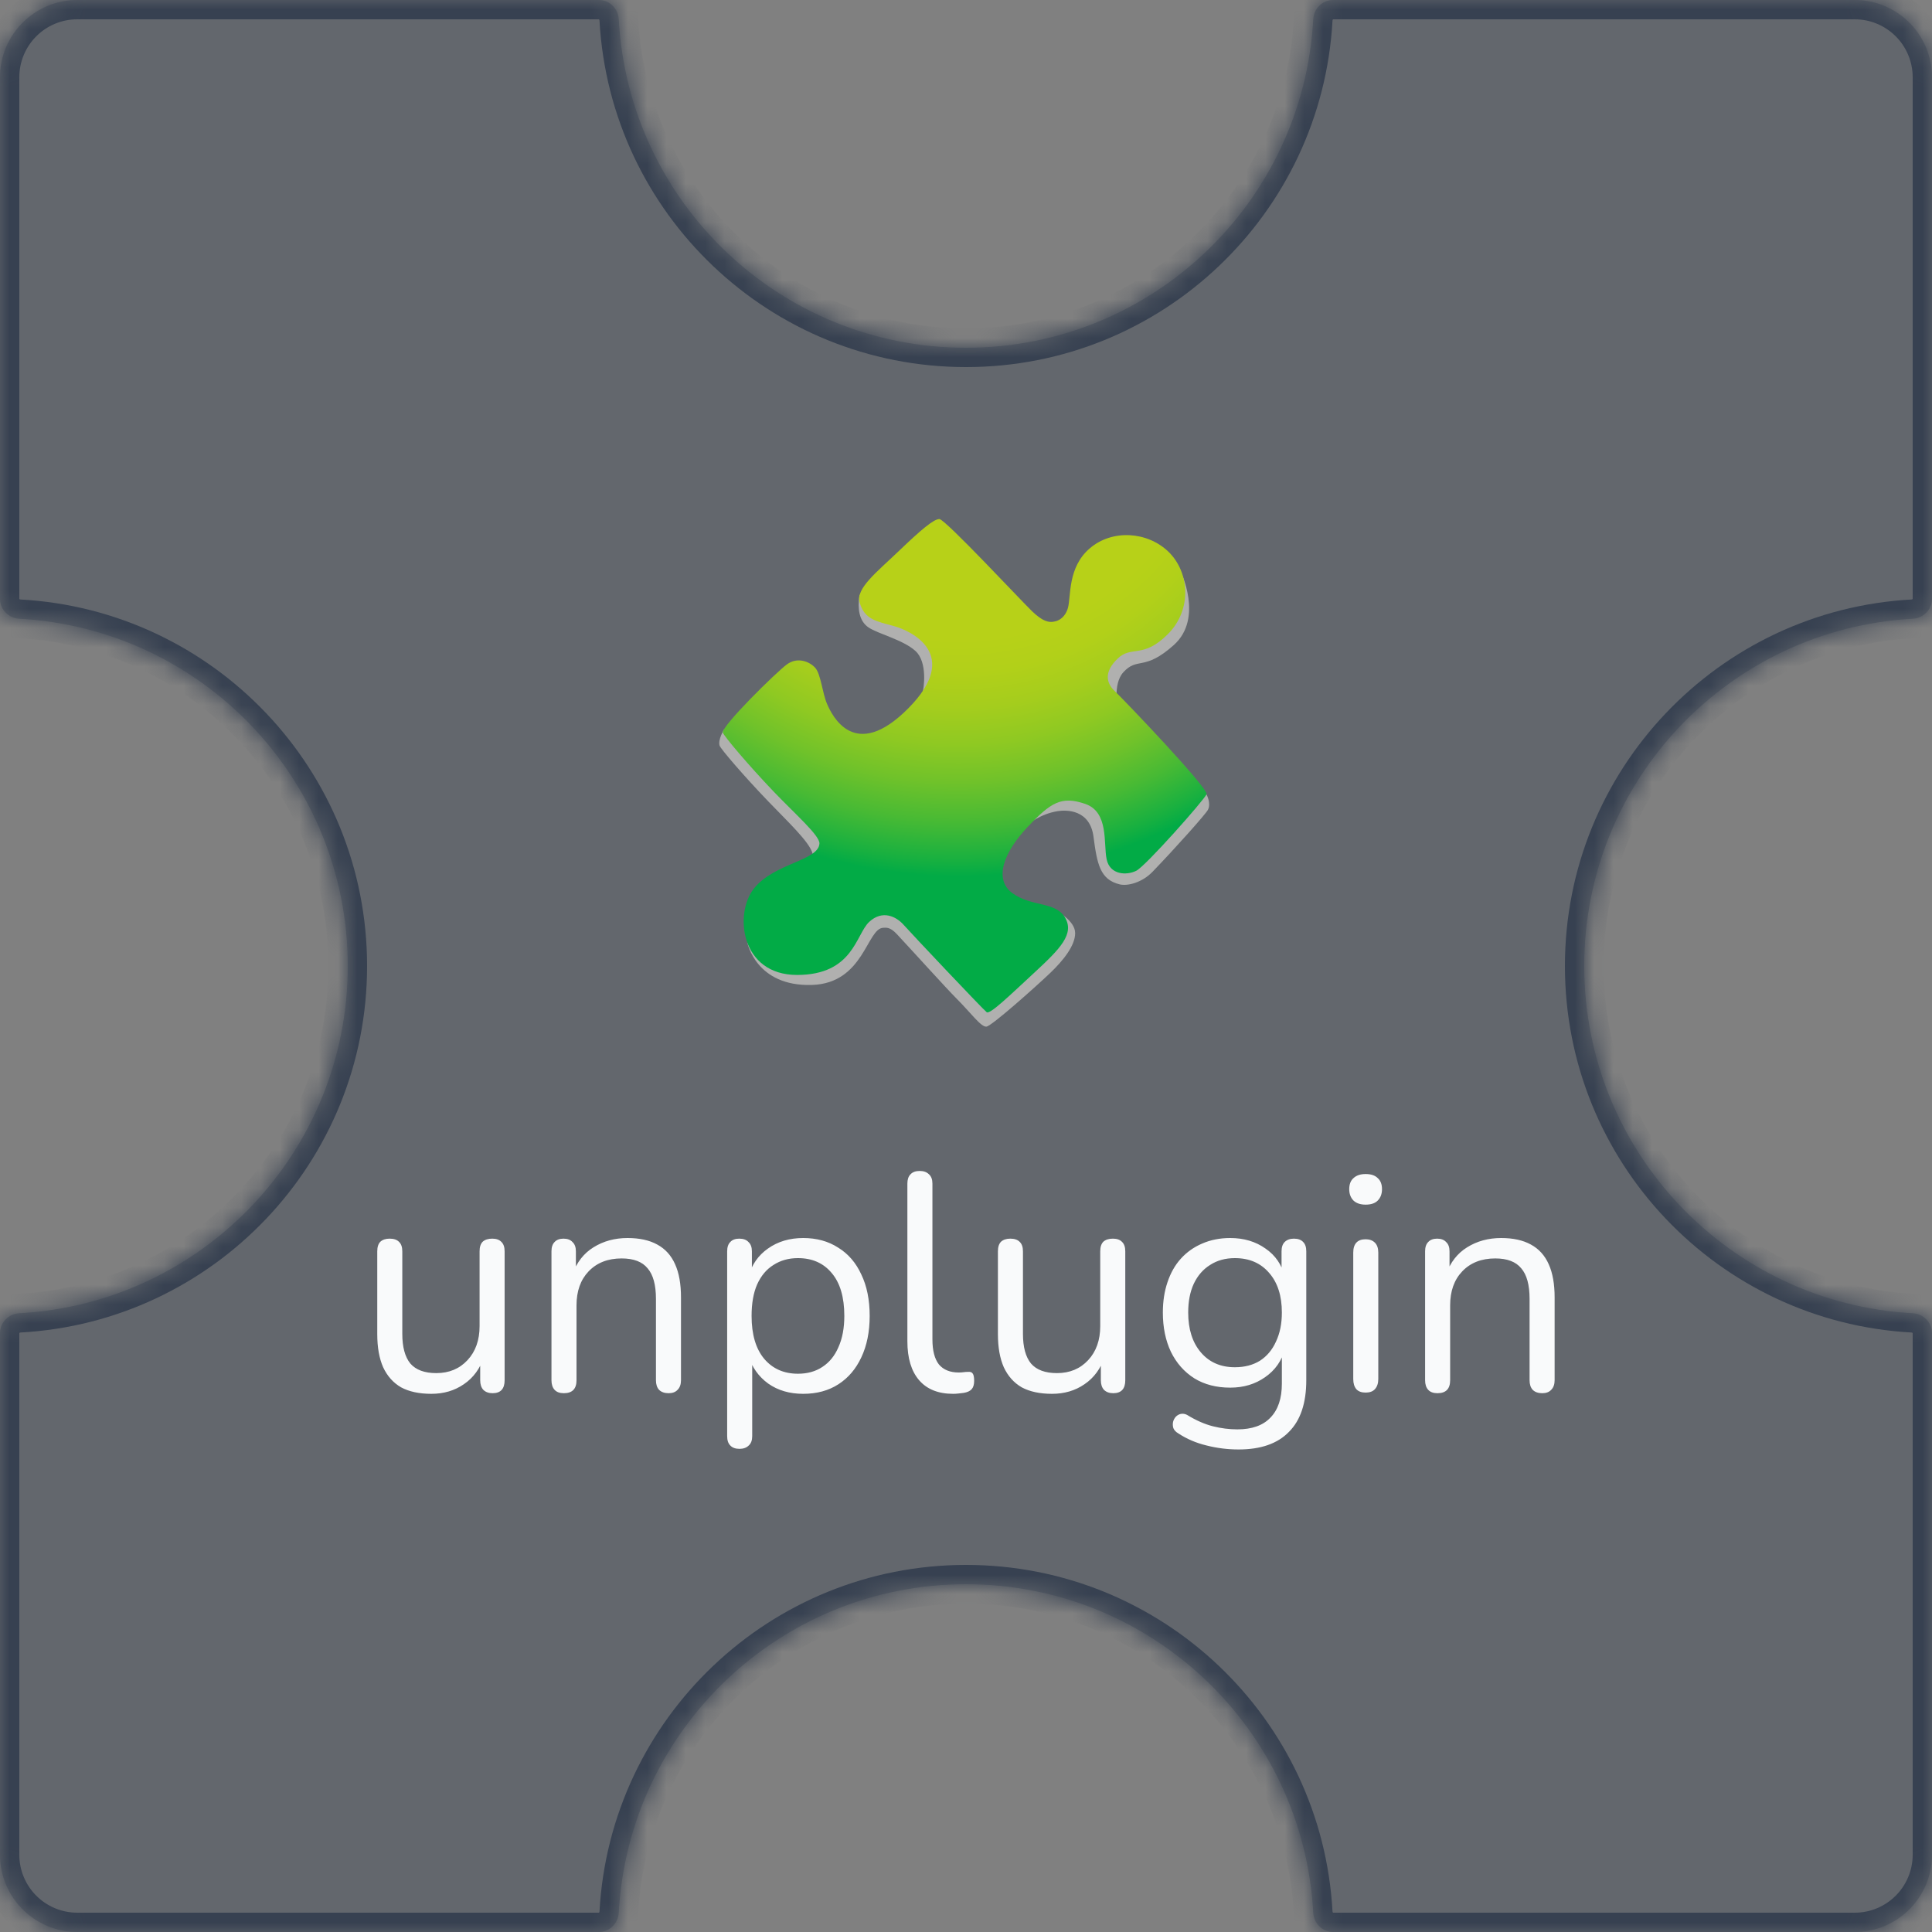 <svg width="100" height="100" viewBox="0 0 100 100" fill="none" xmlns="http://www.w3.org/2000/svg">
<rect x="0" y="0" width="100" height="100" fill="#808080" stroke="none"/>
<mask id="path-1-inside-1_576_10449" fill="white">
<path fill-rule="evenodd" clip-rule="evenodd" d="M69 0C68.448 0 68.003 0.448 67.973 1C67.454 10.476 59.606 18 50 18C40.394 18 32.546 10.476 32.027 1C31.997 0.448 31.552 0 31 0L4 0C1.791 0 0 1.791 0 4L0 31C0 31.552 0.448 31.997 1 32.027C10.476 32.546 18 40.394 18 50C18 59.606 10.476 67.454 1 67.973C0.448 68.003 0 68.448 0 69L0 96C0 98.209 1.791 100 4 100H31C31.552 100 31.997 99.552 32.027 99C32.546 89.524 40.394 82 50 82C59.606 82 67.454 89.524 67.973 99C68.003 99.552 68.448 100 69 100H96C98.209 100 100 98.209 100 96V69C100 68.448 99.552 68.003 99 67.973C89.524 67.454 82 59.606 82 50C82 40.394 89.524 32.546 99 32.027C99.552 31.997 100 31.552 100 31V4C100 1.791 98.209 0 96 0L69 0Z"/>
</mask>
<path fill-rule="evenodd" clip-rule="evenodd" d="M69 0C68.448 0 68.003 0.448 67.973 1C67.454 10.476 59.606 18 50 18C40.394 18 32.546 10.476 32.027 1C31.997 0.448 31.552 0 31 0L4 0C1.791 0 0 1.791 0 4L0 31C0 31.552 0.448 31.997 1 32.027C10.476 32.546 18 40.394 18 50C18 59.606 10.476 67.454 1 67.973C0.448 68.003 0 68.448 0 69L0 96C0 98.209 1.791 100 4 100H31C31.552 100 31.997 99.552 32.027 99C32.546 89.524 40.394 82 50 82C59.606 82 67.454 89.524 67.973 99C68.003 99.552 68.448 100 69 100H96C98.209 100 100 98.209 100 96V69C100 68.448 99.552 68.003 99 67.973C89.524 67.454 82 59.606 82 50C82 40.394 89.524 32.546 99 32.027C99.552 31.997 100 31.552 100 31V4C100 1.791 98.209 0 96 0L69 0Z" fill="#374151" fill-opacity="0.4"/>
<path d="M99 32.027L98.945 31.029L99 32.027ZM99 67.973L98.945 68.971L99 67.973ZM32.027 99L33.026 99.055L32.027 99ZM1 67.973L0.945 66.974L1 67.973ZM32.027 1L31.029 1.055L32.027 1ZM67.973 99L66.974 99.055L67.973 99ZM67.973 1L66.974 0.945L67.973 1ZM50 19C60.14 19 68.424 11.058 68.971 1.055L66.974 0.945C66.484 9.894 59.072 17 50 17L50 19ZM31.029 1.055C31.576 11.058 39.86 19 50 19L50 17C40.928 17 33.516 9.894 33.026 0.945L31.029 1.055ZM4 1L31 1V-1L4 -1V1ZM1 4C1 2.343 2.343 1 4 1V-1C1.239 -1 -1 1.239 -1 4H1ZM1 31L1 4H-1L-1 31H1ZM0.945 33.026C9.894 33.516 17 40.928 17 50L19 50C19 39.86 11.058 31.576 1.055 31.029L0.945 33.026ZM17 50C17 59.072 9.894 66.484 0.945 66.974L1.055 68.971C11.058 68.424 19 60.14 19 50L17 50ZM1 96L1 69H-1L-1 96H1ZM4 99C2.343 99 1 97.657 1 96H-1C-1 98.761 1.239 101 4 101L4 99ZM31 99H4L4 101H31V99ZM50 81C39.86 81 31.576 88.942 31.029 98.945L33.026 99.055C33.516 90.106 40.928 83 50 83V81ZM68.971 98.945C68.424 88.942 60.14 81 50 81V83C59.072 83 66.484 90.106 66.974 99.055L68.971 98.945ZM96 99H69V101H96V99ZM99 96C99 97.657 97.657 99 96 99V101C98.761 101 101 98.761 101 96H99ZM99 69V96H101V69H99ZM81 50C81 60.14 88.942 68.424 98.945 68.971L99.055 66.974C90.106 66.484 83 59.072 83 50H81ZM98.945 31.029C88.942 31.576 81 39.86 81 50H83C83 40.928 90.106 33.516 99.055 33.026L98.945 31.029ZM99 4V31H101V4L99 4ZM96 1C97.657 1 99 2.343 99 4L101 4C101 1.239 98.761 -1 96 -1V1ZM69 1L96 1V-1L69 -1V1ZM99.055 33.026C100.101 32.968 101 32.118 101 31H99C99 31.001 99 31.001 99 31.001C99 31 99 31 99 31C99 31 98.999 31.003 98.994 31.008C98.984 31.019 98.967 31.028 98.945 31.029L99.055 33.026ZM101 69C101 67.882 100.101 67.031 99.055 66.974L98.945 68.971C98.967 68.972 98.984 68.981 98.994 68.992C98.999 68.997 99 69 99 69C99 69 99 69 99 68.999C99 68.999 99 68.999 99 69H101ZM31 101C32.118 101 32.968 100.101 33.026 99.055L31.029 98.945C31.028 98.967 31.019 98.984 31.008 98.994C31.003 98.999 31 99 31 99C31 99 31 99 31.001 99C31.001 99 31.001 99 31 99V101ZM-1 31C-1 32.118 -0.101 32.968 0.945 33.026L1.055 31.029C1.033 31.028 1.016 31.019 1.006 31.008C1.001 31.003 1 31 1 31C1 31 1 31 1 31.001C1 31.001 1 31.001 1 31H-1ZM0.945 66.974C-0.101 67.031 -1 67.882 -1 69H1C1 68.999 1 68.999 1 68.999C1 69 1 69 1 69C1 69 1.001 68.997 1.006 68.992C1.016 68.981 1.033 68.972 1.055 68.971L0.945 66.974ZM33.026 0.945C32.968 -0.101 32.118 -1 31 -1V1C31.001 1 31.001 1 31.001 1C31 1 31 1 31 1C31 1 31.003 1.001 31.008 1.006C31.019 1.016 31.028 1.033 31.029 1.055L33.026 0.945ZM66.974 99.055C67.031 100.101 67.882 101 69 101V99C68.999 99 68.999 99 68.999 99C69 99 69 99 69 99C69 99 68.997 98.999 68.992 98.994C68.981 98.984 68.972 98.967 68.971 98.945L66.974 99.055ZM68.971 1.055C68.972 1.033 68.981 1.016 68.992 1.006C68.997 1.001 69 1 69 1C69 1 69 1 68.999 1C68.999 1 68.999 1 69 1V-1C67.882 -1 67.031 -0.101 66.974 0.945L68.971 1.055Z" fill="#374151" mask="url(#path-1-inside-1_576_10449)"/>
<path d="M22.327 72.144C21.698 72.144 21.175 72.032 20.759 71.808C20.354 71.573 20.045 71.227 19.831 70.768C19.629 70.309 19.527 69.739 19.527 69.056V64.768C19.527 64.544 19.581 64.379 19.687 64.272C19.805 64.165 19.965 64.112 20.167 64.112C20.381 64.112 20.541 64.165 20.647 64.272C20.765 64.379 20.823 64.544 20.823 64.768V69.04C20.823 69.723 20.962 70.235 21.239 70.576C21.527 70.907 21.975 71.072 22.583 71.072C23.245 71.072 23.783 70.848 24.199 70.4C24.615 69.952 24.823 69.365 24.823 68.64V64.768C24.823 64.544 24.877 64.379 24.983 64.272C25.101 64.165 25.266 64.112 25.479 64.112C25.682 64.112 25.837 64.165 25.943 64.272C26.061 64.379 26.119 64.544 26.119 64.768V71.44C26.119 71.888 25.911 72.112 25.495 72.112C25.293 72.112 25.133 72.053 25.015 71.936C24.909 71.819 24.855 71.653 24.855 71.44V69.984L25.063 70.208C24.85 70.837 24.498 71.317 24.007 71.648C23.527 71.979 22.967 72.144 22.327 72.144ZM29.184 72.112C28.971 72.112 28.811 72.053 28.704 71.936C28.598 71.819 28.544 71.653 28.544 71.44V64.768C28.544 64.555 28.598 64.395 28.704 64.288C28.811 64.171 28.965 64.112 29.168 64.112C29.371 64.112 29.526 64.171 29.632 64.288C29.75 64.395 29.808 64.555 29.808 64.768V66.144L29.632 65.952C29.856 65.333 30.219 64.869 30.72 64.56C31.232 64.24 31.819 64.08 32.48 64.08C33.099 64.08 33.611 64.192 34.016 64.416C34.432 64.64 34.742 64.981 34.944 65.44C35.147 65.888 35.248 66.459 35.248 67.152V71.44C35.248 71.653 35.19 71.819 35.072 71.936C34.965 72.053 34.811 72.112 34.608 72.112C34.395 72.112 34.23 72.053 34.112 71.936C34.005 71.819 33.952 71.653 33.952 71.44V67.232C33.952 66.507 33.808 65.979 33.52 65.648C33.243 65.307 32.795 65.136 32.176 65.136C31.462 65.136 30.891 65.36 30.464 65.808C30.048 66.245 29.84 66.832 29.84 67.568V71.44C29.84 71.888 29.622 72.112 29.184 72.112ZM38.278 74.992C38.065 74.992 37.904 74.933 37.798 74.816C37.691 74.709 37.638 74.549 37.638 74.336V64.768C37.638 64.555 37.691 64.395 37.798 64.288C37.904 64.171 38.059 64.112 38.262 64.112C38.475 64.112 38.635 64.171 38.742 64.288C38.859 64.395 38.918 64.555 38.918 64.768V66.288L38.742 66.064C38.913 65.456 39.248 64.976 39.75 64.624C40.262 64.261 40.87 64.08 41.574 64.08C42.267 64.08 42.87 64.245 43.382 64.576C43.904 64.896 44.304 65.36 44.582 65.968C44.87 66.565 45.014 67.28 45.014 68.112C45.014 68.933 44.87 69.648 44.582 70.256C44.304 70.853 43.91 71.317 43.398 71.648C42.886 71.979 42.278 72.144 41.574 72.144C40.87 72.144 40.267 71.968 39.766 71.616C39.264 71.253 38.923 70.773 38.742 70.176H38.934V74.336C38.934 74.549 38.875 74.709 38.758 74.816C38.641 74.933 38.48 74.992 38.278 74.992ZM41.302 71.104C41.792 71.104 42.214 70.987 42.566 70.752C42.928 70.517 43.206 70.176 43.398 69.728C43.6 69.28 43.702 68.741 43.702 68.112C43.702 67.141 43.483 66.4 43.046 65.888C42.619 65.376 42.038 65.12 41.302 65.12C40.822 65.12 40.401 65.237 40.038 65.472C39.675 65.696 39.392 66.032 39.19 66.48C38.998 66.917 38.902 67.461 38.902 68.112C38.902 69.072 39.12 69.813 39.558 70.336C39.995 70.848 40.577 71.104 41.302 71.104ZM49.334 72.144C48.566 72.144 47.979 71.909 47.574 71.44C47.169 70.971 46.966 70.299 46.966 69.424V61.264C46.966 61.051 47.019 60.891 47.126 60.784C47.233 60.667 47.393 60.608 47.606 60.608C47.809 60.608 47.969 60.667 48.086 60.784C48.203 60.891 48.262 61.051 48.262 61.264V69.328C48.262 69.904 48.374 70.336 48.598 70.624C48.833 70.901 49.174 71.04 49.622 71.04C49.718 71.04 49.803 71.035 49.878 71.024C49.953 71.013 50.027 71.008 50.102 71.008C50.219 70.997 50.299 71.024 50.342 71.088C50.395 71.152 50.422 71.28 50.422 71.472C50.422 71.664 50.379 71.808 50.294 71.904C50.209 72 50.07 72.064 49.878 72.096C49.793 72.107 49.702 72.117 49.606 72.128C49.51 72.139 49.419 72.144 49.334 72.144ZM54.452 72.144C53.823 72.144 53.3 72.032 52.884 71.808C52.479 71.573 52.17 71.227 51.956 70.768C51.754 70.309 51.652 69.739 51.652 69.056V64.768C51.652 64.544 51.706 64.379 51.812 64.272C51.93 64.165 52.09 64.112 52.292 64.112C52.506 64.112 52.666 64.165 52.772 64.272C52.89 64.379 52.948 64.544 52.948 64.768V69.04C52.948 69.723 53.087 70.235 53.364 70.576C53.652 70.907 54.1 71.072 54.708 71.072C55.37 71.072 55.908 70.848 56.324 70.4C56.74 69.952 56.948 69.365 56.948 68.64V64.768C56.948 64.544 57.002 64.379 57.108 64.272C57.226 64.165 57.391 64.112 57.604 64.112C57.807 64.112 57.962 64.165 58.068 64.272C58.186 64.379 58.244 64.544 58.244 64.768V71.44C58.244 71.888 58.036 72.112 57.62 72.112C57.418 72.112 57.258 72.053 57.14 71.936C57.034 71.819 56.98 71.653 56.98 71.44V69.984L57.188 70.208C56.975 70.837 56.623 71.317 56.132 71.648C55.652 71.979 55.092 72.144 54.452 72.144ZM64.109 75.024C63.544 75.024 62.989 74.955 62.445 74.816C61.912 74.688 61.426 74.48 60.989 74.192C60.861 74.117 60.776 74.027 60.733 73.92C60.701 73.813 60.696 73.707 60.717 73.6C60.739 73.504 60.786 73.413 60.861 73.328C60.936 73.253 61.021 73.205 61.117 73.184C61.224 73.163 61.331 73.179 61.437 73.232C61.907 73.52 62.355 73.717 62.781 73.824C63.208 73.931 63.629 73.984 64.045 73.984C64.802 73.984 65.373 73.781 65.757 73.376C66.152 72.971 66.349 72.384 66.349 71.616V69.808H66.509C66.349 70.427 66.008 70.917 65.485 71.28C64.973 71.643 64.371 71.824 63.677 71.824C62.962 71.824 62.344 71.664 61.821 71.344C61.298 71.013 60.893 70.555 60.605 69.968C60.328 69.381 60.189 68.704 60.189 67.936C60.189 67.36 60.269 66.837 60.429 66.368C60.589 65.888 60.819 65.483 61.117 65.152C61.426 64.811 61.794 64.549 62.221 64.368C62.658 64.176 63.144 64.08 63.677 64.08C64.381 64.08 64.989 64.261 65.501 64.624C66.013 64.976 66.344 65.456 66.493 66.064L66.333 66.256V64.768C66.333 64.555 66.386 64.395 66.493 64.288C66.611 64.171 66.77 64.112 66.973 64.112C67.186 64.112 67.347 64.171 67.453 64.288C67.56 64.395 67.613 64.555 67.613 64.768V71.44C67.613 72.624 67.314 73.515 66.717 74.112C66.13 74.72 65.261 75.024 64.109 75.024ZM63.917 70.768C64.418 70.768 64.85 70.656 65.213 70.432C65.576 70.197 65.853 69.867 66.045 69.44C66.248 69.013 66.349 68.512 66.349 67.936C66.349 67.072 66.13 66.389 65.693 65.888C65.256 65.376 64.664 65.12 63.917 65.12C63.426 65.12 63 65.237 62.637 65.472C62.275 65.696 61.992 66.021 61.789 66.448C61.597 66.864 61.501 67.36 61.501 67.936C61.501 68.8 61.72 69.488 62.157 70C62.594 70.512 63.181 70.768 63.917 70.768ZM70.684 72.08C70.471 72.08 70.311 72.021 70.204 71.904C70.097 71.776 70.044 71.6 70.044 71.376V64.832C70.044 64.608 70.097 64.437 70.204 64.32C70.311 64.203 70.471 64.144 70.684 64.144C70.887 64.144 71.047 64.203 71.164 64.32C71.281 64.437 71.34 64.608 71.34 64.832V71.376C71.34 71.6 71.281 71.776 71.164 71.904C71.058 72.021 70.897 72.08 70.684 72.08ZM70.684 62.352C70.418 62.352 70.21 62.283 70.06 62.144C69.911 61.995 69.836 61.797 69.836 61.552C69.836 61.296 69.911 61.104 70.06 60.976C70.21 60.837 70.418 60.768 70.684 60.768C70.962 60.768 71.169 60.837 71.308 60.976C71.457 61.104 71.532 61.296 71.532 61.552C71.532 61.797 71.457 61.995 71.308 62.144C71.169 62.283 70.962 62.352 70.684 62.352ZM74.403 72.112C74.189 72.112 74.029 72.053 73.923 71.936C73.816 71.819 73.763 71.653 73.763 71.44V64.768C73.763 64.555 73.816 64.395 73.923 64.288C74.029 64.171 74.184 64.112 74.387 64.112C74.59 64.112 74.744 64.171 74.851 64.288C74.968 64.395 75.027 64.555 75.027 64.768V66.144L74.851 65.952C75.075 65.333 75.438 64.869 75.939 64.56C76.451 64.24 77.037 64.08 77.699 64.08C78.317 64.08 78.829 64.192 79.235 64.416C79.651 64.64 79.96 64.981 80.163 65.44C80.365 65.888 80.467 66.459 80.467 67.152V71.44C80.467 71.653 80.408 71.819 80.291 71.936C80.184 72.053 80.029 72.112 79.827 72.112C79.614 72.112 79.448 72.053 79.331 71.936C79.224 71.819 79.171 71.653 79.171 71.44V67.232C79.171 66.507 79.027 65.979 78.739 65.648C78.462 65.307 78.013 65.136 77.395 65.136C76.68 65.136 76.109 65.36 75.683 65.808C75.267 66.245 75.059 66.832 75.059 67.568V71.44C75.059 71.888 74.84 72.112 74.403 72.112Z" fill="#F9FAFB"/>
<path d="M43.162 39.081C43.07 38.989 37.477 37.758 37.477 37.758C37.477 37.758 37.151 38.281 37.245 38.589C37.297 38.762 38.518 40.182 39.773 41.487C40.764 42.52 41.891 43.57 42.055 44.169C42.306 45.093 42.333 46.573 42.333 46.573L38.686 48.8C38.686 48.8 39.133 51.071 42.024 50.981C44.726 50.898 44.866 48.037 45.723 48.022C45.868 48.019 46.067 47.969 46.423 48.352C47.307 49.301 48.961 51.134 49.514 51.69C50.254 52.429 50.779 53.169 51.057 53.138C51.334 53.108 53.677 51.012 54.355 50.364C55.033 49.717 55.65 48.947 55.65 48.299C55.65 47.652 54.694 47.16 54.694 47.16L49.422 47.777L43.162 39.081ZM58.667 30.729C58.759 30.729 61.102 29.559 61.102 29.559C61.102 29.559 62.305 31.994 60.763 33.381C59.22 34.767 58.881 33.982 58.142 34.798C57.578 35.422 57.864 36.71 57.864 36.71L62.447 41.116C62.447 41.116 62.703 41.582 62.519 41.921C62.388 42.161 60.846 43.887 59.651 45.127C59.113 45.685 58.363 45.873 57.956 45.775C56.939 45.528 56.786 44.727 56.6 43.31C56.414 41.892 55.193 41.914 54.749 41.984C53.813 42.133 53.203 42.68 53.203 42.68C53.203 42.68 47.69 36.036 47.751 35.85C47.812 35.664 48.029 34.278 47.382 33.693C46.734 33.107 45.441 32.81 44.947 32.471C44.455 32.132 44.389 31.486 44.479 30.861C44.568 30.235 48.554 30.242 48.554 30.242C48.554 30.242 55.427 34.032 55.46 33.879C55.491 33.718 58.667 30.729 58.667 30.729Z" fill="#B0B0AF"/>
<path d="M55.276 31.467C55.443 30.858 55.252 29.364 56.414 28.376C57.575 27.387 59.382 27.509 60.469 28.548C61.557 29.587 61.732 31.541 60.445 32.827C59.159 34.113 58.566 33.396 57.849 34.089C57.131 34.783 57.256 35.352 57.7 35.772C58.146 36.192 62.574 40.818 62.449 41.113C62.324 41.409 59.308 44.823 58.813 45.071C58.319 45.318 57.453 45.294 57.28 44.478C57.107 43.662 57.405 42.03 56.167 41.608C54.931 41.188 54.386 41.533 53.174 42.82C51.962 44.106 51.417 45.515 52.406 46.232C53.395 46.95 54.633 46.652 55.127 47.494C55.622 48.337 54.88 49.102 53.57 50.314C52.26 51.526 51.245 52.515 51.072 52.392C50.899 52.267 47.139 48.286 46.769 47.866C46.397 47.446 45.68 47.074 44.989 47.718C44.295 48.361 44.172 50.463 41.254 50.463C38.336 50.463 37.986 47.297 39.025 45.987C40.064 44.677 42.364 44.552 42.414 43.662C42.436 43.253 41.173 42.15 40.04 40.967C38.708 39.573 37.47 38.097 37.417 37.924C37.319 37.602 40.187 34.783 40.732 34.387C41.276 33.991 41.893 34.238 42.191 34.56C42.488 34.881 42.562 35.87 42.81 36.439C43.057 37.008 44.218 39.482 47.014 36.662C49.783 33.866 47.163 32.654 46.273 32.407C45.382 32.16 44.741 32.079 44.492 31.171C44.295 30.454 45.382 29.614 46.52 28.524C47.657 27.435 48.324 26.866 48.622 26.866C48.919 26.866 52.901 31.145 53.421 31.639C53.942 32.134 54.261 32.258 54.633 32.158C55.003 32.062 55.202 31.74 55.276 31.467Z" fill="url(#paint0_radial_576_10449)"/>
<defs>
<radialGradient id="paint0_radial_576_10449" cx="0" cy="0" r="1" gradientUnits="userSpaceOnUse" gradientTransform="translate(49.6 19.809) scale(26.081 26.081)">
<stop offset="0.508" stop-color="#B7D118"/>
<stop offset="0.572" stop-color="#B2D019"/>
<stop offset="0.643" stop-color="#A5CD1D"/>
<stop offset="0.717" stop-color="#8FC922"/>
<stop offset="0.793" stop-color="#70C22A"/>
<stop offset="0.871" stop-color="#48BA34"/>
<stop offset="0.949" stop-color="#18B040"/>
<stop offset="0.981" stop-color="#02AB46"/>
</radialGradient>
</defs>
</svg>

